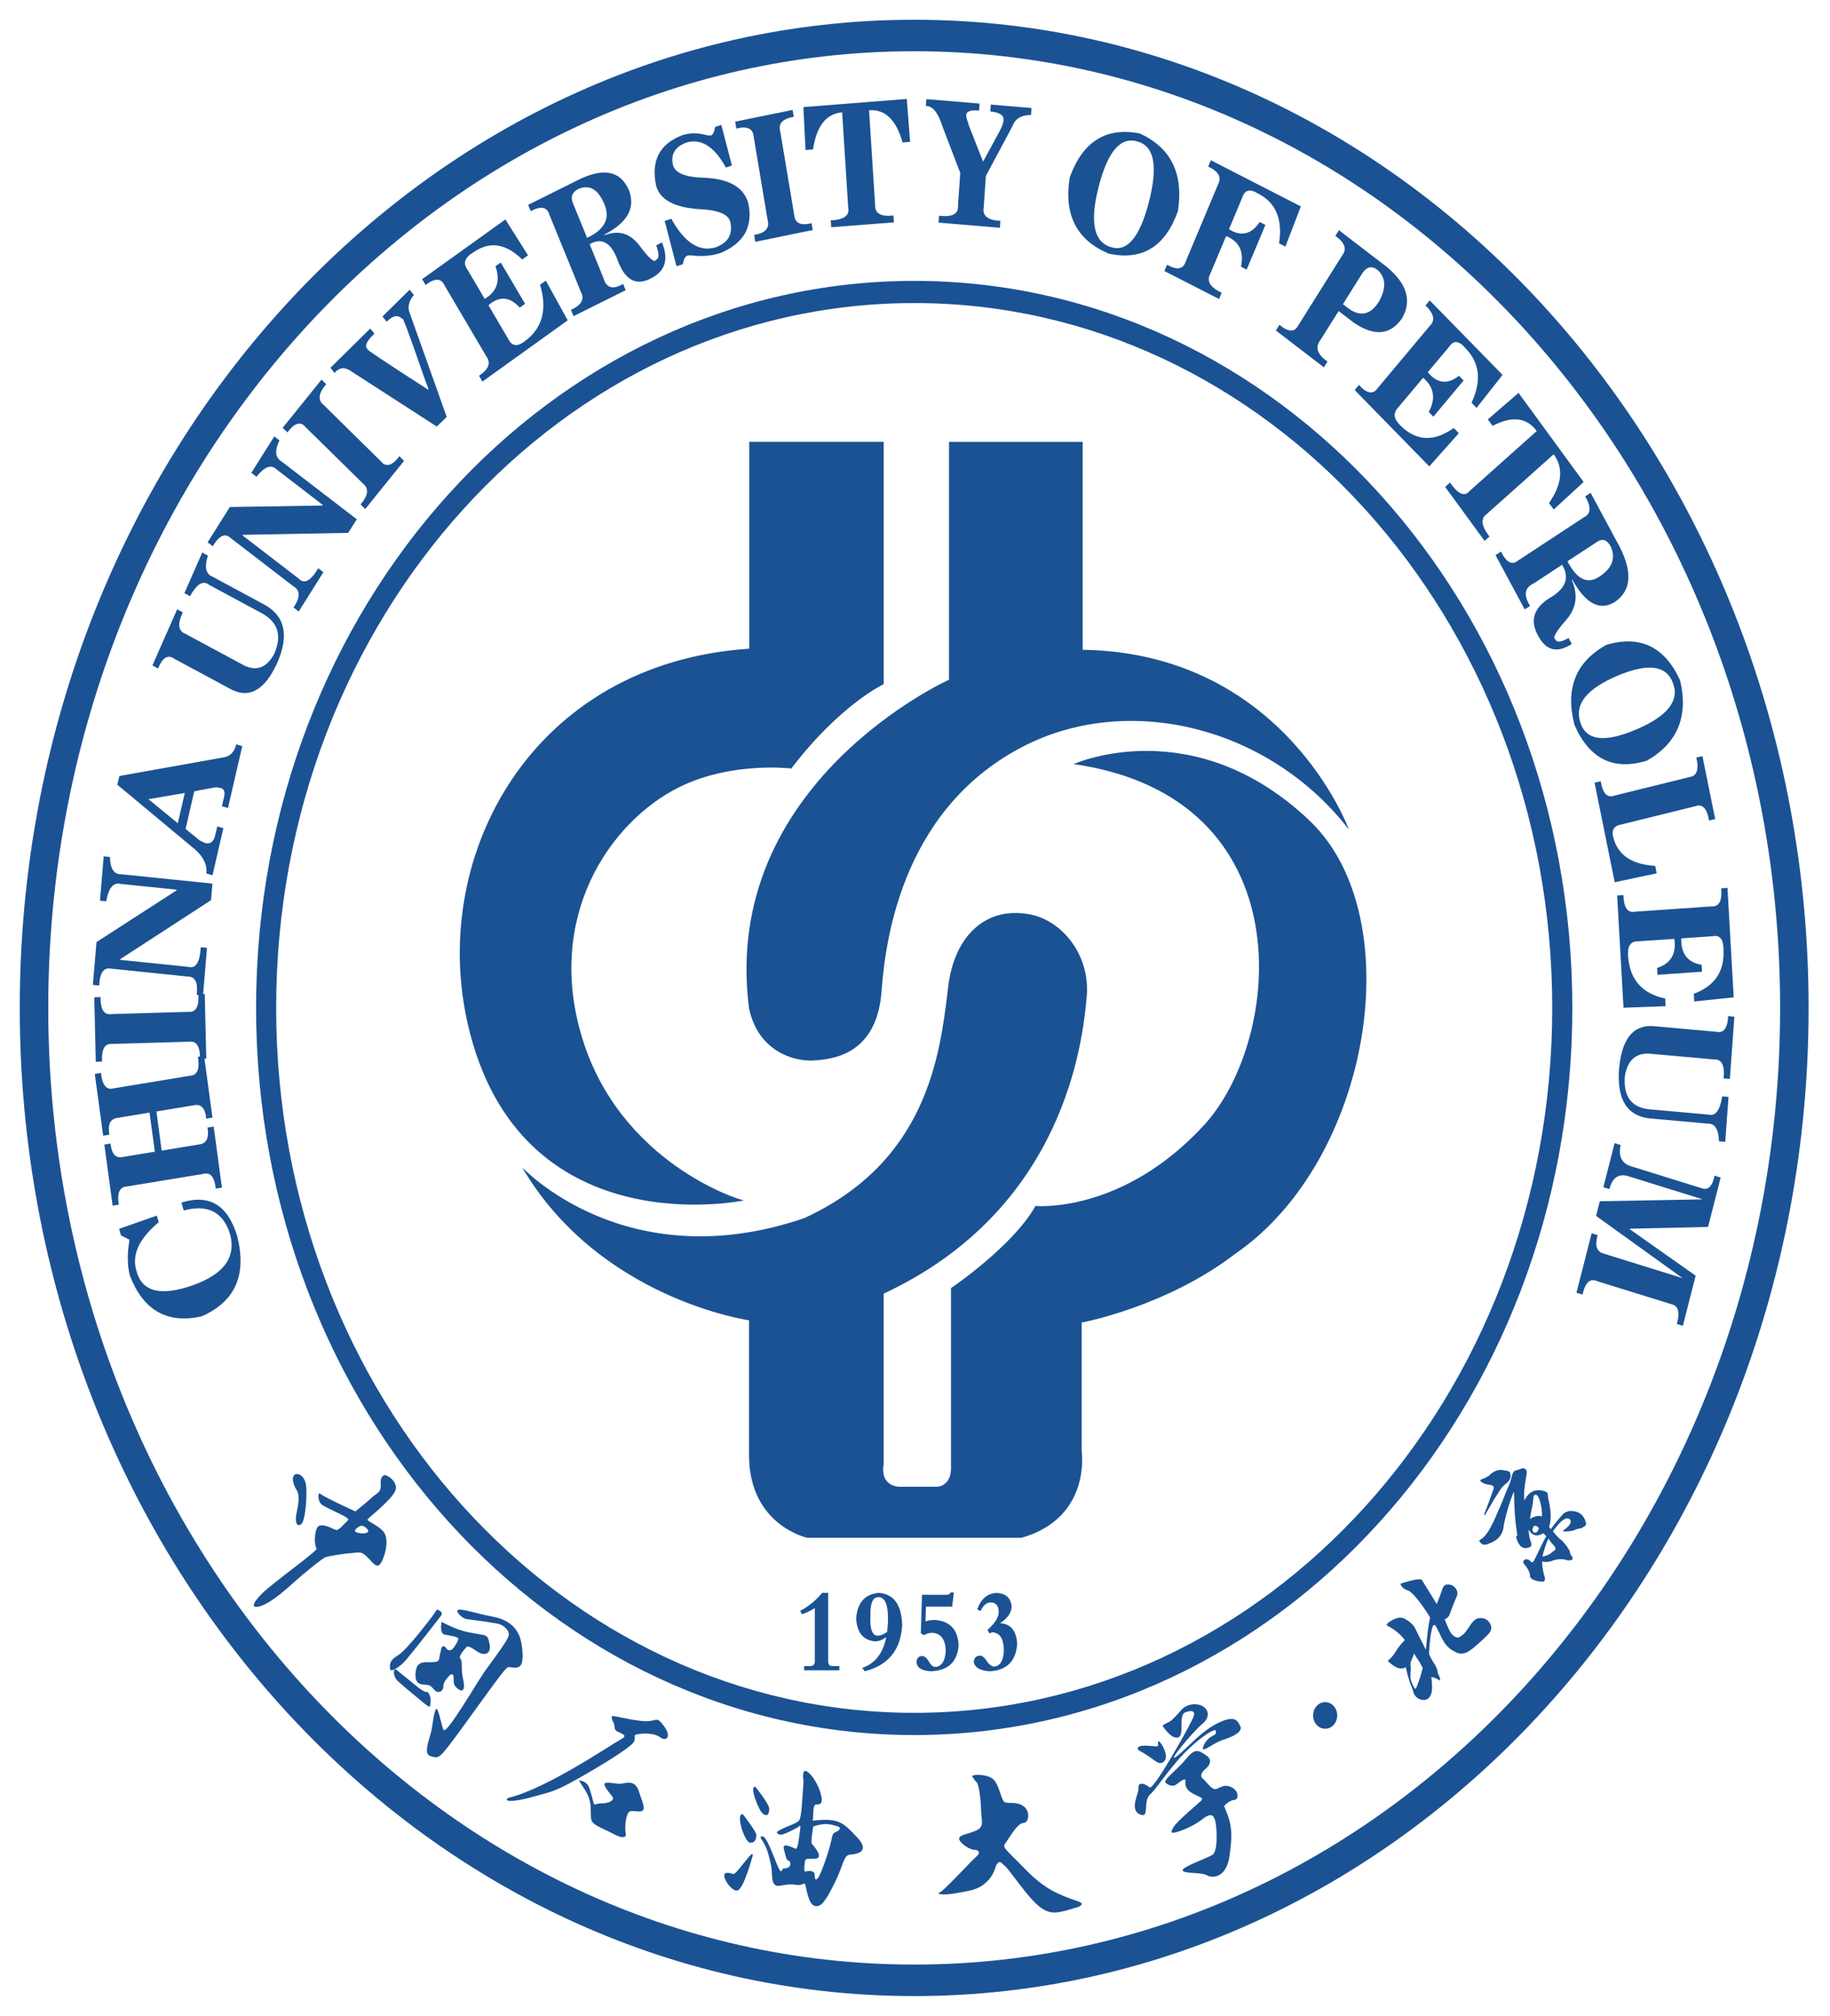 <svg width="926" height="1020" viewBox="0 0 926 1020" fill="none" xmlns="http://www.w3.org/2000/svg">
<path fill-rule="evenodd" clip-rule="evenodd" d="M152.765 167.74C73.449 255.341 24.414 376.326 24.414 510C24.414 643.697 73.449 764.682 152.765 852.305C232.081 939.906 341.575 994.054 462.596 994.054C583.597 994.054 693.112 939.906 772.428 852.305C851.744 764.682 900.759 643.697 900.759 510C900.759 376.326 851.744 255.341 772.428 167.74C693.112 80.117 583.597 25.923 462.596 25.923C341.575 25.923 232.081 80.117 152.765 167.74ZM10 510C10 233.876 212.63 10.023 462.596 10C712.542 10.023 915.172 233.876 915.172 510C915.172 786.169 712.542 1010 462.596 1010C212.63 1010 10 786.169 10 510Z" fill="#1B5293"/>
<path fill-rule="evenodd" clip-rule="evenodd" d="M234.309 257.796C175.876 322.371 139.74 411.487 139.74 509.99C139.74 608.515 175.876 697.654 234.309 762.229C292.741 826.759 373.429 866.68 462.593 866.68C551.757 866.68 632.444 826.759 690.877 762.229C749.33 697.654 785.446 608.515 785.446 509.99C785.446 411.487 749.33 322.371 690.877 257.796C632.444 193.243 551.757 153.345 462.593 153.345C373.429 153.345 292.741 193.243 234.309 257.796ZM129.584 509.99C129.584 306.81 278.676 142.126 462.593 142.126C646.51 142.126 795.621 306.81 795.621 509.99C795.621 713.215 646.51 877.922 462.593 877.922C278.676 877.922 129.584 713.215 129.584 509.99Z" fill="#1B5293"/>
<path fill-rule="evenodd" clip-rule="evenodd" d="M60.265 621.781L79.347 615.086L80.309 618.434C70.093 626.961 66.387 635.352 69.233 643.676C72.12 653.718 81.558 655.935 97.487 650.348C113.231 644.807 119.558 636.212 116.425 624.541C112.944 613.232 105.123 609.206 92.962 612.508L91.795 608.504C105.861 604.071 115.258 609.726 120.028 625.491C125.004 645.101 119.005 658.627 102.011 666.068C84.67 669.936 72.611 663.105 65.793 645.644C64.38 640.713 64.298 634.606 65.527 627.3L61.227 625.106L60.265 621.781Z" fill="#1B5293"/>
<path fill-rule="evenodd" clip-rule="evenodd" d="M78.352 582.751L75.67 562.96L59.659 565.606C55.831 566.013 54.418 568.863 55.339 574.111L52.207 574.676L47.969 543.418L51.101 542.875C51.736 549.163 53.927 551.764 57.612 550.678L95.98 544.345C99.809 544.209 101.201 540.997 100.136 534.777L103.269 534.257L107.507 565.516L104.374 566.036C103.863 560.653 101.733 558.436 97.987 559.273L79.15 562.394L81.812 582.208L100.669 579.087C104.477 578.68 105.91 575.83 104.989 570.537L108.121 570.017L112.298 600.936L109.165 601.434C108.551 595.395 106.401 592.906 102.696 594.015L64.348 600.325C60.499 600.484 59.127 603.582 60.13 609.554L56.998 610.051L52.801 579.155L55.954 578.634C56.465 583.995 58.595 586.257 62.321 585.397L78.352 582.751Z" fill="#1B5293"/>
<path fill-rule="evenodd" clip-rule="evenodd" d="M103.603 502.969L104.381 535.63L101.207 535.721C101.269 529.41 99.405 526.538 95.597 527.103L56.84 528.211C53.011 527.872 51.292 530.835 51.64 537.168L48.466 537.259L47.709 504.621L50.882 504.508C50.8 510.841 52.684 513.736 56.472 513.125L95.229 511.994C99.057 512.379 100.777 509.393 100.429 503.105L103.603 502.969Z" fill="#1B5293"/>
<path fill-rule="evenodd" clip-rule="evenodd" d="M50.163 498.687L46.989 498.347L48.832 476.679L89.329 450.532L89.37 450.17L60.87 447.23C57.328 446.393 54.953 449.334 53.745 456.029L50.592 455.735L52.476 433.32L55.629 433.659C55.772 439.562 57.676 442.458 61.28 442.367L107.489 447.094L106.773 455.486L60.85 485.319L60.829 485.681L95.328 489.232C99.054 490.318 101.143 486.97 101.593 479.28L104.746 479.597L102.719 503.731L99.546 503.391C100.303 497.149 98.747 494.05 94.918 494.118L56.305 490.137C52.558 489.3 50.49 492.15 50.163 498.687Z" fill="#1B5293"/>
<path fill-rule="evenodd" clip-rule="evenodd" d="M93.515 401.233L75.089 404.377L89.973 416.546L93.515 401.233ZM113.027 419.034L107.54 442.851L104.448 441.991C104.94 437.061 102.381 432.469 96.791 428.24L59.385 397.071L60.409 392.638L112.392 383.365C116.18 382.958 118.575 380.764 119.517 376.647L122.588 377.529L115.361 408.833L112.29 407.951L113.088 404.558C114.112 401.007 113.58 399.039 111.471 398.7C111.062 398.564 110.222 398.451 108.932 398.316C109.813 398.338 109.587 398.383 108.236 398.496L98.286 400.396L93.904 419.464L99.432 423.919C100.313 424.892 101.828 425.797 104.059 426.656C106.557 427.154 108.175 425.774 108.912 422.585L109.935 418.174L113.027 419.034Z" fill="#1B5293"/>
<path fill-rule="evenodd" clip-rule="evenodd" d="M77.12 336.713L89.65 308.305L92.516 309.843C89.732 315.656 90.141 319.275 93.745 320.677L123.739 336.827C130.025 339.722 135.041 337.731 138.747 330.855C142.821 321.604 140.692 314.706 132.318 310.205L105.743 295.91C102.794 293.535 99.58 295.458 96.14 301.655L93.294 300.117L102.323 279.625L105.19 281.14C103.347 286.931 104.125 290.482 107.565 291.816L133.546 305.817C144.213 311.539 146.445 321.446 140.221 335.56C133.997 349.131 126.257 353.564 117.024 348.859L88.176 333.321C84.941 331.036 82.218 332.687 79.986 338.252L77.12 336.713Z" fill="#1B5293"/>
<path fill-rule="evenodd" clip-rule="evenodd" d="M107.652 276.434L105.052 274.42L116.292 256.552L163.198 255.806L163.382 255.534L139.898 237.485C137.175 234.838 133.818 236.105 129.784 241.262L127.184 239.249L138.793 220.815L141.393 222.828C138.895 228.008 139.243 231.581 142.437 233.481L180.539 262.749L176.178 269.625L122.905 270.621L122.721 270.915L151.159 292.764C153.923 295.75 157.219 293.985 161.048 287.516L163.648 289.529L151.139 309.411L148.518 307.398C151.957 302.354 151.998 298.826 148.62 296.79L116.804 272.317C113.917 269.535 110.866 270.937 107.652 276.434Z" fill="#1B5293"/>
<path fill-rule="evenodd" clip-rule="evenodd" d="M204.462 233.187L184.807 257.569L182.432 255.24C186.384 250.648 186.793 247.165 183.681 244.7L154.731 216.223C152.151 213.057 149.06 213.893 145.415 218.802L143.041 216.472L162.695 192.089L165.07 194.419C161.099 198.988 160.689 202.516 163.822 204.959L192.772 233.458C195.331 236.58 198.443 235.743 202.087 230.835L204.462 233.187Z" fill="#1B5293"/>
<path fill-rule="evenodd" clip-rule="evenodd" d="M169.322 188.72L167.213 186.096L187.36 166.237L189.489 168.838C185.394 172.593 184.268 175.239 186.152 176.868C185.108 176.619 195.263 183.404 216.617 197.156L216.842 196.93C216.31 195.573 215.593 193.628 214.672 191.072C206.851 168.386 203.145 158.524 203.595 161.532C201.63 159.09 198.968 159.497 195.652 162.776L193.543 160.13L207.281 146.604L209.41 149.228C206.687 152.53 206.052 155.833 207.547 159.044L226.035 210.931L221.039 215.839L178.351 188.29C174.748 185.576 171.738 185.711 169.322 188.72Z" fill="#1B5293"/>
<path fill-rule="evenodd" clip-rule="evenodd" d="M255.734 111.037L267.179 129.199L264.252 131.303C255.857 123.092 247.606 121.894 239.437 127.774C235.117 130.33 234.155 133.203 236.591 136.505L245.252 151.207C251.476 147.588 253.278 142.114 250.718 134.718L253.38 132.818L265.685 153.718L263.003 155.64C257.966 150.053 252.684 149.646 247.156 154.441L257.372 171.835C259.154 175.295 261.958 175.522 265.746 172.513C274.509 165.954 277.027 156.454 273.26 144.082L276.208 142.001L287.264 162.086L244.105 193.073L242.385 190.11C247.279 186.899 248.507 183.619 246.091 180.339L224.962 144.444C223.242 140.644 220.048 140.576 215.36 144.195L213.62 141.255L255.734 111.037Z" fill="#1B5293"/>
<path fill-rule="evenodd" clip-rule="evenodd" d="M289.888 102.755L297.074 120.352C306.226 116.055 309.051 110.151 305.53 102.665C302.459 95.721 298.241 93.346 292.856 95.517C289.56 97.146 288.577 99.543 289.888 102.755ZM332.064 124.107L334.971 122.682C338.452 131.209 336.609 137.248 329.464 140.822C322.196 144.69 316.729 142.021 312.962 132.838C309.625 122.953 304.772 119.877 298.384 123.564L305.284 140.528C306.717 145.707 310.055 146.771 315.275 143.649L316.586 146.838L290.236 159.957L288.905 156.79C294.208 154.393 295.887 151.362 293.942 147.72L278.013 108.681C276.825 104.633 273.672 104.067 268.554 106.849L267.244 103.66L293.307 90.677C305.755 84.728 314.088 86.583 318.285 96.332C321.643 105.175 317.507 112.64 305.796 118.724L305.939 119.018C313.146 116.213 319.145 118.113 323.936 124.718C328.542 130.847 331.225 133.132 331.941 131.503C333.559 130.96 333.6 128.472 332.064 124.107Z" fill="#1B5293"/>
<path fill-rule="evenodd" clip-rule="evenodd" d="M342.316 134.718L336.337 111.783L339.695 110.698C346.349 122.753 353.781 127.571 361.97 125.196C368.44 122.889 370.938 118.546 369.505 112.191C368.502 108.391 363.322 106.242 353.945 105.835C341.169 105.021 333.86 101.017 331.976 93.825C329.356 81.271 333.778 72.812 345.202 68.424C349.051 67.18 353.023 67.157 357.077 68.288C358.469 68.582 359.37 68.65 359.78 68.537C360.599 68.266 361.192 67.248 361.602 65.393C361.684 64.896 361.807 64.489 361.93 64.195L365.001 63.199L370.365 83.782L367.314 84.777C361.479 74.192 354.866 69.985 347.475 72.088C341.619 74.192 339.306 77.969 340.514 83.397C341.558 87.491 346.636 89.64 355.767 89.912C368.87 90.364 376.527 94.729 378.698 103.075C381.073 114.724 376.405 123.025 364.693 127.978C360.414 129.358 355.91 129.81 351.16 129.38C349.563 129.132 348.458 129.132 347.843 129.335C346.82 129.629 346.083 130.986 345.591 133.316L345.366 133.768L342.316 134.718Z" fill="#1B5293"/>
<path fill-rule="evenodd" clip-rule="evenodd" d="M411.241 116.404L382.188 122.353L381.594 118.869C387.266 117.965 389.538 115.477 388.433 111.405L381.39 69.313C381.103 65.061 378.175 63.658 372.586 65.038L372.012 61.555L401.065 55.629L401.659 59.112C395.987 60.017 393.715 62.505 394.82 66.576L401.863 108.646C402.15 112.898 405.078 114.323 410.667 112.943L411.241 116.404Z" fill="#1B5293"/>
<path fill-rule="evenodd" clip-rule="evenodd" d="M406.522 54.184L458.833 50.068L460.532 71.759L456.724 72.076C453.448 60.585 447.798 55.157 439.751 55.79L442.822 103.764C442.679 108.016 445.771 109.758 452.097 109.034L452.302 112.517L420.608 114.982L420.383 111.522C427.16 111.205 430.108 108.989 429.187 104.849L426.136 56.853C418.09 57.487 413.197 63.752 411.395 75.604L407.607 75.898L406.522 54.184Z" fill="#1B5293"/>
<path fill-rule="evenodd" clip-rule="evenodd" d="M468.484 53.657L468.729 50.151L495.673 52.413L495.407 55.941C491.189 55.579 488.999 56.326 488.896 58.203C488.835 58.881 489.162 60.216 489.879 62.161C490.063 62.636 490.145 62.998 490.145 63.224L497.454 81.794L506.217 65.644C507.2 63.586 507.732 62.025 507.835 60.827C507.998 58.293 505.767 56.823 501.119 56.416L501.344 52.91L521.941 54.652L521.716 58.158C516.823 58.203 513.711 60.035 512.4 63.699L498.867 88.986L497.761 105.045C497.045 109.23 499.87 111.469 506.217 111.763L505.972 115.269L474.913 112.645L475.179 109.162C481.915 109.954 485.129 108.235 484.761 103.96L485.907 87.516L477.001 64.242C474.728 57.004 471.903 53.476 468.484 53.657Z" fill="#1B5293"/>
<path fill-rule="evenodd" clip-rule="evenodd" d="M555.995 94.25C551.389 112.028 553.375 122.274 561.933 124.966C570.204 127.816 576.695 120.261 581.342 102.257C586.01 84.275 584.147 74.029 575.712 71.632C567.154 68.94 560.582 76.472 555.995 94.25ZM541.336 89.613C547.99 71.496 559.804 64.168 576.776 67.561C592.541 74.776 598.97 87.872 596.022 106.894C589.614 124.83 577.943 131.977 561.052 128.336C544.755 121.505 538.163 108.59 541.336 89.613Z" fill="#1B5293"/>
<path fill-rule="evenodd" clip-rule="evenodd" d="M616.869 151.304L589.188 137.144L590.519 133.955C595.617 136.85 598.79 136.262 600.019 132.236L616.316 93.378C618.281 89.759 616.643 86.751 611.361 84.285L612.713 81.096L658.246 104.438L650.425 124.772L647.231 123.166C649.095 110.953 645.594 102.584 636.769 98.037C632.511 95.368 629.788 96.024 628.559 100.05L621.885 115.974C627.966 119.864 633.145 118.665 637.424 112.332L640.311 113.802L630.832 136.421L627.945 134.928C629.542 127.238 627.044 122.081 620.431 119.48L612.405 138.569C610.419 142.234 612.344 145.4 618.2 148.137L616.869 151.304Z" fill="#1B5293"/>
<path fill-rule="evenodd" clip-rule="evenodd" d="M689.118 138.625L679.536 153.915L681.871 155.702C688.156 160.542 693.459 159.479 697.799 152.535C701.546 145.727 701.28 140.412 697.001 136.544C694.052 134.282 691.411 134.983 689.118 138.625ZM669.914 185.875L645.611 167.237L647.433 164.365C652.019 168.164 655.213 168.21 657.056 164.455L679.147 129.261C681.666 126.049 680.519 122.792 675.687 119.354L677.51 116.482L701.525 134.893C711.906 143.42 714.547 152.128 709.469 161.04C703.552 169.635 695.383 170.336 684.921 163.188L677.366 157.398L668.112 172.1C665.348 175.696 666.536 179.315 671.715 182.957L669.914 185.875Z" fill="#1B5293"/>
<path fill-rule="evenodd" clip-rule="evenodd" d="M760.312 189.693L747.167 206.385L744.608 203.784C749.767 192.791 748.785 183.631 741.639 176.325C738.343 172.299 735.559 172.05 733.286 175.443L722.476 188.335C727.185 194.08 732.467 194.691 738.282 190.145L740.616 192.52L725.301 210.841L722.967 208.443C726.611 201.658 725.67 195.89 720.121 191.14L707.366 206.34C704.766 209.099 705.257 212.152 708.82 215.5C716.743 223.258 725.67 223.643 735.599 216.563L738.179 219.209L723.233 235.992L685.479 197.36L687.629 194.782C691.683 199.237 694.856 199.758 697.129 196.365L723.459 164.925C726.366 162.166 725.649 158.728 721.309 154.566L723.459 152.01L760.312 189.693Z" fill="#1B5293"/>
<path fill-rule="evenodd" clip-rule="evenodd" d="M768.385 198.793L801.328 243.871L786.197 257.804L783.802 254.547C790.456 245.025 791.234 236.792 786.177 229.871L752.313 260.089C749.078 262.373 749.549 266.173 753.705 271.488L751.228 273.705L731.266 246.382L733.743 244.165C737.817 250.159 741.155 251.539 743.734 248.35L777.598 218.109C772.541 211.211 765.089 210.329 755.261 215.486L752.866 212.206L768.385 198.793Z" fill="#1B5293"/>
<path fill-rule="evenodd" clip-rule="evenodd" d="M808.189 274.137L793.161 283.999C798.054 293.544 803.684 295.986 810.031 291.282C815.928 287.143 817.586 282.212 815.047 276.557C813.205 273.119 810.912 272.328 808.189 274.137ZM793.693 322.812L795.331 325.842C788.042 330.615 782.392 329.28 778.379 321.816C774.1 314.285 775.86 307.974 783.702 302.84C792.24 298.067 794.471 292.39 790.438 285.763L775.942 295.285C771.418 297.411 770.865 301.166 774.263 306.594L771.52 308.359L756.758 280.9L759.502 279.113C762.225 284.655 765.132 286.147 768.183 283.614L801.535 261.72C805.036 260.001 805.22 256.472 802.128 251.157L804.852 249.347L819.47 276.512C826.185 289.54 825.428 298.859 817.156 304.581C809.581 309.286 802.395 305.531 795.638 293.385L795.352 293.544C798.709 301.143 797.665 307.951 792.28 313.945C787.244 319.713 785.483 322.88 787.06 323.513C787.735 325.232 789.946 324.983 793.693 322.812Z" fill="#1B5293"/>
<path fill-rule="evenodd" clip-rule="evenodd" d="M818.352 341.968C802.731 348.618 796.527 356.535 799.721 365.695C802.628 374.742 812.005 375.896 827.811 369.178C843.637 362.461 849.902 354.657 846.586 345.791C843.392 336.631 833.974 335.364 818.352 341.968ZM812.886 326.271C829.981 321.25 842.409 327.267 850.148 344.276C854.448 362.506 848.838 376.077 833.298 384.898C816.469 390.055 804.287 384.061 796.752 366.962C791.9 348.46 797.284 334.889 812.886 326.271Z" fill="#1B5293"/>
<path fill-rule="evenodd" clip-rule="evenodd" d="M817.059 446.401L806.863 396.052L809.975 395.283C811.019 401.526 813.353 403.946 816.977 402.566L854.813 393.202C858.621 392.75 859.788 389.448 858.355 383.341L861.447 382.594L867.896 414.418L864.804 415.187C863.76 409.013 861.426 406.57 857.802 407.95L820.274 417.223C816.507 417.879 815.237 420.254 816.486 424.257C818.861 432.784 825.863 437.421 837.533 438.122L838.291 441.9L817.059 446.401Z" fill="#1B5293"/>
<path fill-rule="evenodd" clip-rule="evenodd" d="M877.265 504.648L857.323 506.729L857.098 502.861C867.704 498.858 872.679 491.462 872.085 480.695C872.187 475.335 870.365 473.005 866.598 473.706L850.731 474.815C850.526 482.573 853.966 487.029 861.05 488.159L861.234 491.688L838.712 493.249L838.508 489.743C845.408 487.617 848.315 482.708 847.25 475.063L828.537 476.33C824.913 476.353 823.378 478.931 823.869 484.088C824.749 495.714 830.994 502.793 842.603 505.259L842.807 509.127L821.514 509.896L818.3 453.124L821.473 452.92C821.617 459.231 823.582 462.035 827.37 461.312L866.066 458.62C869.894 458.846 871.512 455.793 870.938 449.505L874.132 449.279L877.265 504.648Z" fill="#1B5293"/>
<path fill-rule="evenodd" clip-rule="evenodd" d="M877.618 514.434L875.325 545.941L872.152 545.647C872.848 539.133 871.251 535.944 867.443 536.08L834.173 533.117C827.375 532.958 823.383 536.849 822.175 544.72C821.417 554.989 825.676 560.53 834.971 561.344L864.433 563.968C867.975 564.986 870.33 561.91 871.476 554.74L874.65 555.034L872.991 577.788L869.838 577.494C869.633 571.364 867.729 568.379 864.106 568.537L835.278 565.958C823.444 564.895 818.121 556.549 819.247 540.943C820.578 525.788 826.311 518.573 836.466 519.206L868.446 522.079C872.213 522.893 874.22 520.247 874.445 514.163L877.618 514.434Z" fill="#1B5293"/>
<path fill-rule="evenodd" clip-rule="evenodd" d="M811.321 600.736L817.013 578.412L820.064 579.384C818.835 585.061 820.555 588.635 825.264 590.105L861.052 601.234C864.246 602.455 866.437 600.351 867.624 594.878L870.675 595.828L864.287 620.844L824.814 621.703L824.711 621.997L858.022 645.497L851.553 670.853L848.502 669.903C850.242 663.886 849.239 660.539 845.451 659.837L808.127 648.257C804.585 646.651 802.128 648.89 800.777 655.065L797.706 654.115L805.384 624.033L808.434 624.983C806.858 630.366 807.923 633.442 811.669 634.369L851.409 646.741L807.615 615.234L809.519 607.815L861.585 606.865L823.954 595.149C819.06 593.656 815.887 595.805 814.372 601.663L811.321 600.736Z" fill="#1B5293"/>
<path fill-rule="evenodd" clip-rule="evenodd" d="M419.07 805.997V840.377C419.07 842.119 419.705 843.001 421.036 843.001H424.721V845.15H406.888V843.001H410.369C411.659 842.843 412.314 842.051 412.314 840.581V813.688C410 815.112 407.83 816.153 405.783 816.809L404.923 815.113C409.263 812.738 412.969 809.684 416.02 805.997H419.07Z" fill="#1B5293"/>
<path fill-rule="evenodd" clip-rule="evenodd" d="M440.421 817.77C440.134 824.488 441.444 827.79 444.331 827.632C445.641 827.632 447.177 826.976 448.917 825.687C449.183 823.131 449.347 820.982 449.347 819.195C449.347 811.822 447.75 808.158 444.556 808.158C441.649 807.999 440.277 811.211 440.421 817.77ZM437.595 845.636L436.285 843.962C442.816 841.746 446.87 836.521 448.467 828.333C446.583 829.781 444.7 830.504 442.816 830.504C436.858 830.007 433.664 826.184 433.234 818.969C433.808 810.94 437.595 806.642 444.556 805.986C452.234 806.461 456.226 811.912 456.513 822.339C455.797 834.847 449.491 842.605 437.595 845.636Z" fill="#1B5293"/>
<path fill-rule="evenodd" clip-rule="evenodd" d="M465.936 826.41L466.571 806.959H478.978C480.145 806.959 480.8 806.551 480.943 805.76H482.684L481.803 812.952H468.536L468.331 820.416C469.785 819.942 471.3 819.67 472.877 819.67C480.575 820.19 484.649 824.397 485.079 832.427C484.485 840.773 479.94 845.161 471.362 845.658C466.571 845.5 464.052 843.962 463.745 841.067C463.889 839.009 464.83 837.946 466.571 837.946C467.881 837.946 469.048 838.918 470.072 840.863C471.075 842.605 472.16 843.464 473.327 843.464C476.521 843.17 478.261 840.434 478.548 835.322C478.405 829.554 476.152 826.501 471.791 826.184C470.358 826.184 468.905 826.591 467.451 827.383L465.936 826.41Z" fill="#1B5293"/>
<path fill-rule="evenodd" clip-rule="evenodd" d="M500.578 826.41L499.698 824.736C503.608 821.23 505.512 818.086 505.349 815.35C505.226 812.477 503.915 810.939 501.438 810.803C499.268 810.803 497.528 812.228 496.238 815.123L494.477 814.422C496.361 808.949 499.698 806.144 504.489 806.008C508.993 806.302 511.45 808.564 511.88 812.748C511.88 815.938 509.935 818.81 506.004 821.366H506.229C511.45 821.683 514.275 825.121 514.705 831.703C514.132 840.524 509.505 845.16 500.783 845.658C495.869 845.319 493.187 843.736 492.737 840.863C492.88 838.918 493.904 837.877 495.787 837.719C496.954 837.719 498.101 838.601 499.268 840.365C500.435 842.265 501.745 843.261 503.178 843.261C506.229 842.921 507.826 840.117 507.969 834.847C507.826 829.215 505.942 826.252 502.318 825.935C502.011 825.935 501.745 826.003 501.438 826.184C501.151 826.342 500.865 826.41 500.578 826.41Z" fill="#1B5293"/>
<path fill-rule="evenodd" clip-rule="evenodd" d="M379.119 223.554H447.174V346.19C447.174 346.19 425.308 356.278 400.391 388.871C400.391 388.871 370.131 385.094 343.453 398.416C308.32 416.013 275.828 464.145 294.644 525.373C314.073 588.636 374.451 607.387 376.498 607.387C376.498 607.387 262.622 631.543 236.682 518.067C217.15 432.638 269.297 335.515 379.119 328.232V223.554Z" fill="#1B5293"/>
<path fill-rule="evenodd" clip-rule="evenodd" d="M480.208 223.576V343.928C480.208 343.928 364.285 396.176 379.026 510.218C383.612 532.112 401.916 537.179 411.58 536.591C421.244 536.025 444.113 533.786 446.14 500.673C448.187 474.255 457.319 405.721 522.426 375.413C575.31 351.256 643.427 369.193 682.573 419.767C682.573 419.767 650.019 330.47 547.834 328.774V223.576H480.208Z" fill="#1B5293"/>
<path fill-rule="evenodd" clip-rule="evenodd" d="M264.125 590.55C264.125 590.55 316.497 647.254 407.012 616.358C469.027 587.723 475.641 534.366 479.694 500.1C482.765 472.551 499.534 459.07 519.885 462.463C536.141 464.725 551.906 482.118 549.879 504.578C547.832 527.038 538.68 611.879 447.161 654.56V741.052C447.161 741.052 444.623 751.185 454.798 752.294H474.105C474.105 752.294 481.742 752.294 481.23 741.64V651.778C481.23 651.778 512.76 630.426 523.939 610.205C523.939 610.205 567.876 614.413 609.356 569.199C649.014 525.93 660.725 403.474 543.266 386.624C543.266 386.624 604.278 359.12 663.264 415.824C713.588 464.725 693.749 587.157 625.121 634.362C590.028 661.323 547.34 669.194 547.34 669.194V734.312C547.34 734.312 552.418 768.036 516.834 778.124H408.527C408.527 778.124 379.536 771.971 379.024 737.139V668.063C379.024 668.063 303.271 657.387 264.125 590.55Z" fill="#1B5293"/>
<path fill-rule="evenodd" clip-rule="evenodd" d="M185.569 775.563C183.767 776.355 180.143 775.563 179.652 774.862C179.16 774.138 181.31 772.646 181.31 772.646C182.375 771.741 183.869 771.967 184.729 772.691C185.61 773.437 187.37 774.749 185.569 775.563ZM200.044 754.28C201.866 749.643 194.925 745.345 194.106 746.635C194.106 746.635 192.223 747.313 192.653 751.249C193.062 755.207 190.442 755.569 188.21 757.718C185.978 759.821 179.816 764.774 179.816 764.774C179.816 764.774 163.498 757.31 162.126 755.863C160.775 754.393 160.55 759.866 163.027 761.472C165.525 763.055 172.506 766.222 173.94 767.036C175.373 767.851 177.011 768.506 175.762 769.592C174.492 770.678 171.503 774.387 170.193 774.184C168.883 774.048 161.88 769.411 160.283 773.392C158.707 777.373 159.362 782.643 160.202 783.593C161.062 784.52 138.008 800.896 132.541 806.369C127.075 811.843 127.198 814.15 132.05 812.612C136.882 811.029 143.72 805.171 148.818 800.557C153.875 795.988 163.396 788.32 164.767 787.89C166.16 787.438 174.021 786.081 177.768 785.877C181.494 785.606 182.764 784.52 186.265 788.297C189.745 792.007 191.24 794.065 193.308 789.858C195.396 785.606 196.911 777.938 193.758 774.659C190.605 771.379 185.466 769.637 186.04 768.755C186.613 767.896 198.201 758.848 200.044 754.28ZM149.944 766.199C149.228 770.022 150.149 772.985 152.442 771.198C154.735 769.389 155.615 754.574 154.715 750.638C153.814 746.748 151.234 745.979 151.234 745.979C146.771 744.938 148.04 750.796 150.067 753.918C152.094 757.039 150.64 762.445 149.944 766.199Z" fill="#1B5293"/>
<path fill-rule="evenodd" clip-rule="evenodd" d="M323.374 906.719C321.941 901.811 318.808 901.584 315.532 902.353C312.277 903.1 309.022 901.63 306.565 902.127C304.087 902.534 308.756 907.42 309.963 909.252C311.151 911.061 307.588 912.554 304.661 912.464C301.753 912.396 300.914 913.708 300.464 912.577C300.034 911.446 299.01 906.47 297.843 903.914C296.717 901.403 293.687 900.974 293.687 900.974C291.414 899.73 296.041 904.728 297.761 909.048C299.46 913.346 298.682 916.942 299.092 920.29C299.501 923.569 304.681 924.881 310.516 928.003C316.351 931.146 316.966 928.862 316.638 927.799C316.31 926.713 316.208 921.76 317.252 918.797C318.296 915.789 318.747 916.354 323.333 916.58C327.899 916.829 324.828 911.65 323.374 906.719ZM323.046 877.428C326.752 876.93 331.256 876.976 334.184 879.147C337.112 881.296 340.04 878.898 336.027 873.47C331.993 868.064 332.71 870.959 326.834 870.914C320.999 870.869 309.882 867.838 309.677 868.335C309.677 868.335 309.145 869.489 310.332 871.366C311.54 873.198 310.066 875.031 312.605 876.229C315.143 877.451 317.887 878.197 314.079 880.142C310.291 882.087 276.263 905.316 257.202 909.704C254.582 911.401 258.615 912.238 269.138 909.32C279.662 906.425 280.829 906.447 291.639 900.431C302.45 894.414 318.378 884.689 320.446 881.771C322.514 878.921 319.341 877.971 323.046 877.428Z" fill="#1B5293"/>
<path fill-rule="evenodd" clip-rule="evenodd" d="M492.314 899.323C492.314 899.323 493.03 900.748 494.238 901.879C495.426 903.032 496.367 911.31 496.449 916.128C496.511 920.923 498.353 924.225 494.013 926.216C489.693 928.229 483.858 928.432 485.66 931.328C487.482 934.177 491.843 936.145 493.194 936.009C494.545 935.919 496.756 937.095 494.054 939.38C491.351 941.687 477.47 956.977 475.525 957.542C473.559 958.13 476.262 959.261 483.387 958.017C490.512 956.728 495.2 956.343 499.5 951.978C503.82 947.658 503.431 943.994 504.721 942.908C506.011 941.845 505.622 941.574 508.549 944.22C511.457 946.889 519.953 960.053 525.993 964.757C532.012 969.485 535.882 967.788 545.75 964.87C549.948 962.631 545.464 962.315 539.567 959.917C533.691 957.52 527.672 954.986 518.459 945.464C509.225 935.942 507.034 934.901 508.631 932.82C510.228 930.785 514.651 922.552 517.763 922.439C520.854 922.348 521.427 916.241 517.783 913.821C514.139 911.356 510.023 912.826 508.324 911.831C506.645 910.903 505.785 903.688 502.837 900.499C499.889 897.31 489.836 897.604 492.314 899.323Z" fill="#1B5293"/>
<path fill-rule="evenodd" clip-rule="evenodd" d="M614.771 905.282C612.744 905.214 610.512 901.482 608.567 899.899C606.602 898.293 608.895 895.896 610.246 894.832C611.556 893.769 614.013 890.693 610.389 888.251C606.765 885.83 604.841 884.179 600.296 889.856C595.771 895.511 588.257 900.668 589.875 902.116C589.875 902.116 592.802 904.898 595.464 902.772C598.125 900.645 600.091 899.424 599.866 901.301C599.661 903.156 599.907 905.282 602.896 907.114C605.906 908.991 609.325 909.58 607.973 910.959C606.643 912.362 595.751 921.273 593.785 924.553C591.82 927.833 592.884 927.81 596.467 926.702C600.07 925.593 605.128 923.083 608.321 920.572C611.495 918.039 613.972 917.179 614.955 921.477C615.917 925.706 616.286 936.812 613.481 938.576C610.656 940.318 597.757 944.751 598.433 946.47C599.108 948.212 607.953 947.216 610.717 948.868C613.501 950.519 620.647 950.27 622.182 938.916C623.718 927.539 623.472 923.083 619.418 913.922C620.135 912.972 622.182 910.982 624.619 910.733C627.076 910.462 626.932 905.938 622.797 904.174C618.64 902.432 616.818 905.373 614.771 905.282ZM627.587 873.413C626.195 870.812 625.212 867.555 616.306 871.852C607.38 876.195 600.644 884.835 595.218 888.816C589.813 892.842 603.633 876.172 608.321 872.35C613.01 868.55 611.29 864.026 607.318 862.76C603.367 861.516 600.398 863.212 599.19 863.913C597.982 864.614 593.867 870.246 591.349 871.423C588.851 872.576 588.196 872.893 588.421 873.526C588.421 873.526 591.779 878.457 594.297 879.045C596.795 879.678 597.634 878.706 597.818 875.019C598.044 871.4 597.388 867.261 599.886 866.379C602.364 865.519 604.923 865.225 604.083 868.279C603.244 871.332 583.814 905.848 581.808 904.445C579.781 902.998 578.225 902.116 576.853 902.749C575.502 903.382 576.546 904.355 575.727 907.092C574.908 909.874 572.165 916.32 577.017 918.175C581.89 920.052 578.163 911.751 581.849 908.109C585.554 904.468 586.578 901.912 595.3 891.485C604.022 881.035 615.139 873.752 615.242 875.765C615.344 877.778 615.508 877.145 612.58 878.954C609.652 880.764 607.441 885.785 609.468 885.129C611.495 884.496 614.587 881.714 619.459 880.153C624.373 878.593 629 876.014 627.587 873.413ZM581.787 889.042C584.715 891.078 587.008 893.566 589.24 891.055C591.492 888.499 587.929 882.053 586.537 881.216C585.165 880.379 586.865 883.41 585.473 883.636C584.08 883.84 573.966 881.917 576.014 885.536C576.014 885.536 578.88 887.029 581.787 889.042Z" fill="#1B5293"/>
<path fill-rule="evenodd" clip-rule="evenodd" d="M423.139 926.888C421.501 927.589 421.378 927.702 420.518 931.818C419.679 935.89 415.564 948.284 413.885 950.275C412.185 952.265 412.308 949.732 412.144 948.126C412.001 946.566 409.053 946.475 407.845 946.95C406.617 947.448 406.944 945.118 407.231 942.336C407.497 939.554 409.217 940.979 413.004 940.391C416.813 939.757 411.653 933.809 410.855 933.062C410.056 932.361 411.53 924.151 411.53 924.151C418.225 921.934 420.703 923.359 423.426 923.992C426.149 924.603 424.777 926.209 423.139 926.888ZM433.622 929.579C426.415 921.979 424.429 919.785 411.182 921.256C411.817 920.26 410.916 913.204 412.861 913.09C414.786 913 417.181 913.158 414.868 906.237C412.533 899.316 407.395 894.204 406.637 896.737C405.9 899.293 406.903 899.452 406.371 904.88C405.839 910.308 405.716 919.175 404.405 921.075C403.115 922.929 396.789 924.264 393.063 926.978C393.063 926.978 393.452 928.855 395.97 928.199C398.488 927.498 402.665 925.146 403.648 924.603C404.631 924.06 405.368 922.386 404.794 926.367C404.242 930.348 403.709 935.799 402.604 935.46C401.478 935.098 395.806 931.977 396.605 935.369C397.383 938.74 397.936 941.273 398.918 941.454C399.922 941.612 400.003 942.766 399.86 943.716C399.737 944.688 398.079 945.502 396.687 945.412C395.294 945.299 395.786 949.936 393.042 943.082C390.319 936.252 387.719 929.557 385.979 929.24C384.218 928.968 384.75 929.76 386.511 932.61C388.272 935.46 389.214 939.576 390.156 943.716C391.097 947.81 389.562 954.912 394.394 954.188C399.225 953.509 399.389 953.238 402.89 953.713C406.412 954.188 406.821 952.311 407.415 953.532C408.009 954.753 408.91 963.529 412.247 964.389C415.564 965.248 417.857 961.697 422.34 952.785C426.845 943.806 426.804 938.694 430.039 938.446C433.274 938.151 440.828 937.247 433.622 929.579ZM373.858 945.796C370.46 949.845 371.463 947.47 367.716 947.674C363.969 947.855 369.579 956.879 372.937 956.631C376.295 956.382 380.881 938.83 380.881 938.83C381.29 936.071 377.257 941.725 373.858 945.796ZM379.509 932.361C382.294 932.587 382.621 930.235 382.744 928.561C382.846 926.865 375.947 918.044 375.947 918.044C371.975 917.184 376.725 932.158 379.509 932.361ZM386.204 917.863C388.538 919.401 389.173 917.682 389.255 915.284C389.357 912.91 382.293 904.179 382.293 904.179C378.854 903.138 383.87 916.325 386.204 917.863Z" fill="#1B5293"/>
<path fill-rule="evenodd" clip-rule="evenodd" d="M215.969 856.12C214.782 856.12 213.369 855.351 209.581 852.207C205.794 849.063 201.638 845.76 201.638 845.76C198.566 842.368 198.648 848.135 201.187 850.51C203.746 852.863 207.432 855.939 212.857 860.394C218.283 864.918 217.464 863.787 217.832 861.548C218.221 859.309 217.157 856.097 215.969 856.12ZM231.898 854.695C234.293 856.368 235.542 854.943 234.314 849.56C233.065 844.177 234.252 840.649 232.963 839.269C231.673 837.889 235.399 834.316 236.034 833.456C236.709 832.619 238.122 833.366 241.644 835.74C245.206 838.093 248.809 836.849 247.683 831.76C246.578 826.648 246.844 827.847 237.549 826.015C228.254 824.205 222.152 819.252 223.381 821.152C223.381 821.152 222.275 826.58 225.019 827.1C227.783 827.643 232.266 828.141 231.918 829.453C231.57 830.787 229.421 834.519 228.274 834.904C227.107 835.333 225.879 834.542 225.531 833.682C225.203 832.8 223.463 832.664 223.237 834.27C222.992 835.899 222.48 837.482 222.255 839.088C222.009 840.694 221.313 840.988 218.426 841.056C215.519 841.124 211.567 840.423 210.605 844.494C209.663 848.588 210.278 851.754 213.41 852.274C216.522 852.772 217.177 851.89 219.491 854.762C221.804 857.658 224.527 855.418 224.364 853.202C224.179 851.008 227.128 848.226 227.537 847.706C227.946 847.163 229.625 846.484 229.564 849.017C229.482 851.528 229.503 853.021 231.898 854.695ZM223.278 817.352C224.486 815.542 221.415 814.525 221.415 814.525C220.596 814.502 220.576 815.407 218.447 818.234C216.317 821.039 205.609 835.062 201.371 837.595C197.133 840.083 197.195 842.006 197.358 844.358C197.563 846.778 202.723 843.046 205.2 840.219C207.698 837.369 222.05 819.184 223.278 817.352ZM264.042 841.418C265.086 837.618 263.94 830.787 263.018 828.299C262.097 825.766 259.374 819.908 249.444 818.053C239.494 816.198 229.871 812.421 231.591 815.882C231.591 815.882 233.536 818.958 236.484 819.297C239.412 819.636 249.219 820.993 252.085 821.627C254.931 822.26 258.166 825.246 257.347 827.847C256.569 830.403 250.161 839.02 245.738 845.059C241.316 851.098 225.694 878.625 224.343 875.142C222.971 871.681 221.538 862.385 220.392 865.212C219.245 867.994 219.225 871.116 218.303 875.617C217.382 880.118 213.819 887.672 218.058 888.667C222.316 889.662 221.681 890.906 233.884 874.237C246.086 857.544 255.443 843.951 257.06 843.589C258.657 843.25 262.977 845.24 264.042 841.418Z" fill="#1B5293"/>
<path fill-rule="evenodd" clip-rule="evenodd" d="M676.648 868.002C676.648 871.734 673.925 874.742 670.547 874.742C667.169 874.742 664.446 871.734 664.446 868.002C664.446 864.293 667.169 861.262 670.547 861.262C673.925 861.262 676.648 864.293 676.648 868.002Z" fill="#1B5293"/>
<path fill-rule="evenodd" clip-rule="evenodd" d="M715.515 836.636C715.31 837.518 714.9 838.581 714.307 839.825C713.733 841.046 713.549 842.268 713.795 843.466C713.938 844.303 713.918 845.253 713.692 846.407C713.733 847.085 713.733 847.651 713.692 848.148C713.549 849.415 714.143 851.27 715.453 853.667C715.74 854.323 715.945 854.64 716.067 854.504C716.313 854.527 716.579 854.187 716.886 853.441C717.971 850.817 718.975 847.673 719.937 844.009C719.425 843.037 718.79 841.838 717.971 840.458C717.03 839.169 716.211 837.902 715.515 836.636ZM708.942 802.211C708.533 801.623 708.697 801.283 709.413 801.08C716.354 798.908 719.794 798.524 719.794 799.949C721.022 801.917 722.291 803.997 723.622 806.101C724.851 808.069 725.956 809.878 726.98 811.597C728.024 809.245 728.986 806.712 729.826 804.111C730.522 801.826 732.18 801.17 734.801 802.143C737.258 803.726 738.015 805.649 737.074 807.888C735.886 810.625 734.862 813.18 734.023 815.533C733.347 817.795 732.344 819.084 731.013 819.287C732.324 822.838 733.45 825.259 734.371 826.571C736.296 828.832 738.036 829.194 739.592 827.566C740.349 827.113 740.984 826.571 741.537 825.824C742.069 825.1 742.765 824.15 743.584 822.974C745.14 820.396 746.676 818.993 748.252 818.79C750.627 818.541 752.388 819.197 753.535 820.803C755.009 822.816 754.927 824.761 753.33 826.661C751.753 828.29 749.993 829.963 748.048 831.705C746.246 833.311 744.833 834.442 743.83 835.098C741.025 837.111 738.363 837.269 735.804 835.505C733.327 834.442 731.177 832.112 729.396 828.516C728.249 826.005 727.308 824.15 726.591 822.884C726.284 822.454 725.997 822.228 725.772 822.205C725.547 822.183 725.281 822.409 724.994 822.884C723.991 825.892 723.356 830.574 723.09 836.952C723.479 837.789 723.929 838.694 724.441 839.667C725.137 840.888 725.792 841.951 726.427 842.81C726.509 843.24 726.652 843.579 726.857 843.828C727.144 844.529 727.328 845.095 727.41 845.502C727.389 845.728 727.41 846.067 727.492 846.475C727.697 846.769 728.045 847.515 728.495 848.759C728.782 849.415 728.802 849.89 728.556 850.116C728.536 850.365 728.249 850.297 727.696 849.822C726.243 848.985 725.096 848.578 724.277 848.601C724.81 852.876 724.769 855.725 724.134 857.218C723.499 858.982 722.394 859.932 720.838 860.181C718.115 860.227 716.231 858.983 715.187 856.359C715.125 855.703 714.9 854.956 714.511 854.12L714.409 853.532C713.672 852.514 712.648 849.234 711.297 843.58C709.147 845.004 706.445 844.235 703.189 841.25C702.636 841.024 702.35 840.843 702.391 840.549C702.411 840.3 702.677 839.938 703.189 839.463C704.356 838.445 705.359 837.201 706.219 835.731C707.468 833.673 709.024 831.705 710.867 829.828C708.431 826.774 705.708 824.512 702.677 822.974C702.104 822.793 701.777 822.477 701.695 822.069C701.715 821.843 701.981 821.481 702.493 821.029C706.056 818.541 708.758 817.908 710.683 819.061C713.037 820.237 714.777 821.775 715.904 823.585C717.664 827.159 719.548 830.936 721.534 834.804C722.189 826.932 722.885 821.481 723.643 818.428C721.309 814.605 719.179 811.575 717.296 809.267C715.392 806.938 713.877 805.445 712.771 804.834C712.628 804.925 712.525 804.925 712.423 804.789C710.703 804.156 709.536 803.319 708.942 802.211Z" fill="#1B5293"/>
<path fill-rule="evenodd" clip-rule="evenodd" d="M783.486 778.521C782.176 781.529 781.172 784.56 780.476 787.636C782.687 787.274 784.387 786.437 785.574 785.148C787.233 784.379 787.519 783.429 786.475 782.253C786.004 781.732 785.41 781.054 784.714 780.285C784.243 779.516 783.854 778.928 783.486 778.521ZM775.91 775.218C777.098 775.987 778.04 775.309 778.756 773.251C777.692 772.074 776.811 771.758 776.115 772.278C775.296 773.432 775.214 774.404 775.91 775.218ZM776.873 756.332C776.177 756.332 775.808 757.237 775.808 759.046C775.685 759.702 775.624 760.268 775.624 760.788C775.378 761.828 775.276 762.484 775.276 762.733C774.784 764.543 774.436 766.51 774.191 768.591C776.77 767.008 778.777 766.646 780.169 767.438C780.435 765.085 780.087 762.371 779.145 759.227C778.449 757.192 777.692 756.219 776.873 756.332ZM749.786 748.416C750.605 748.303 751.833 747.715 753.492 746.697C753.717 746.425 753.901 746.244 754.024 746.086C756.378 744.05 758.774 743.327 761.251 744.005C763.36 744.231 764.343 744.842 764.24 745.747C764.793 747.715 763.81 749.592 761.21 751.401C760.268 752.148 759.163 753.641 757.853 755.835C756.44 757.915 754.433 761.286 751.833 765.922C751.239 767.098 751.014 767.098 751.117 765.922C752.427 762.71 753.799 759.024 755.232 754.862C756.276 752.668 755.928 751.514 754.167 751.356C751.833 751.107 750.298 750.565 749.602 749.773C749.131 749.547 748.946 749.32 749.069 749.185C749.069 748.936 749.315 748.687 749.786 748.416ZM764.752 747.896C765.223 745.588 765.94 744.277 766.882 744.028C767.332 744.05 767.823 743.915 768.294 743.621C768.888 743.508 769.4 743.304 769.871 743.055C771.058 742.806 771.816 743.01 772.164 743.643C772.635 744.164 772.676 745.272 772.328 746.946C771.242 752.781 770.956 756.875 771.406 759.205C773.536 754.817 776.77 753.211 781.111 754.41C782.503 754.658 783.22 755.337 783.199 756.355C783.322 757.508 783.445 758.3 783.547 758.684C784.94 764.678 785.042 769.202 783.875 772.301C784.1 773.092 784.387 773.545 784.755 773.68C786.966 770.672 788.993 768.229 790.754 766.307C791.573 765.402 792.699 764.859 794.112 764.565C798.575 764.316 801.38 766.284 802.527 770.469C802.649 771.622 802.281 772.255 801.462 772.391C801.114 772.776 800.766 773.024 800.418 773.16C799.599 773.296 798.534 773.545 797.224 773.929C796.999 774.178 796.773 774.314 796.548 774.314C794.644 774.811 792.843 775.015 791.082 774.857C790.734 775.015 790.59 774.992 790.734 774.857C790.836 774.743 791.082 774.472 791.43 774.087C794.255 772.029 795.32 770.378 794.624 769.044C792.863 767.076 789.915 769.021 785.779 774.857C787.888 777.435 789.3 778.883 789.997 779.154C792.208 781.348 793.682 783.361 794.398 785.193C794.378 785.691 794.603 786.347 795.074 787.138C795.197 787.274 795.381 787.477 795.606 787.749C796.2 789.174 795.32 789.739 792.965 789.468C790.856 788.676 788.441 788.722 785.738 789.626C784.919 790.033 783.732 790.282 782.216 790.373C781.398 790.282 780.742 790.214 780.271 790.192C780.497 793.313 780.906 795.733 781.479 797.407C782.073 799.352 781.766 800.325 780.579 800.303C778.941 800.303 777.364 799.963 775.829 799.329C775.01 798.922 774.498 798.47 774.252 797.927V797.543C774.129 795.598 773.106 793.539 771.12 791.323C770.526 790.395 770.772 789.626 771.816 788.993C772.88 788.857 773.761 789.196 774.457 789.965C775.173 791.006 775.931 790.576 776.75 788.631C779.596 782.682 781.479 778.905 782.442 777.344C781.971 776.847 781.5 776.327 781.029 775.784C777.856 777.729 775.337 777.141 773.474 774.02C773.474 774.789 773.638 776.146 773.965 778.091C774.211 778.883 774.395 779.471 774.498 779.855C775.194 781.687 774.948 782.728 773.781 782.954C770.833 784.107 768.724 782.705 767.455 778.679C767.107 777.729 767.107 777.209 767.455 777.096C767.803 777.503 767.823 776.734 767.475 774.766C766.677 769.7 766.226 763.344 766.124 755.676C766.144 754.93 766.022 754.771 765.776 755.337C763.872 759.974 762.275 765.334 760.965 771.418C760.719 776.123 758.303 779.244 753.696 780.918C751.485 782.072 749.827 781.823 748.783 780.104C748.434 779.742 748.496 779.403 748.967 779.154L749.151 778.973C751.731 777.684 754.618 773.092 757.812 765.176C758.303 764.158 758.958 762.665 759.777 760.72C761.435 756.581 762.664 753.55 763.503 751.605C763.851 750.926 764.281 749.728 764.752 747.896Z" fill="#1B5293"/>
</svg>
